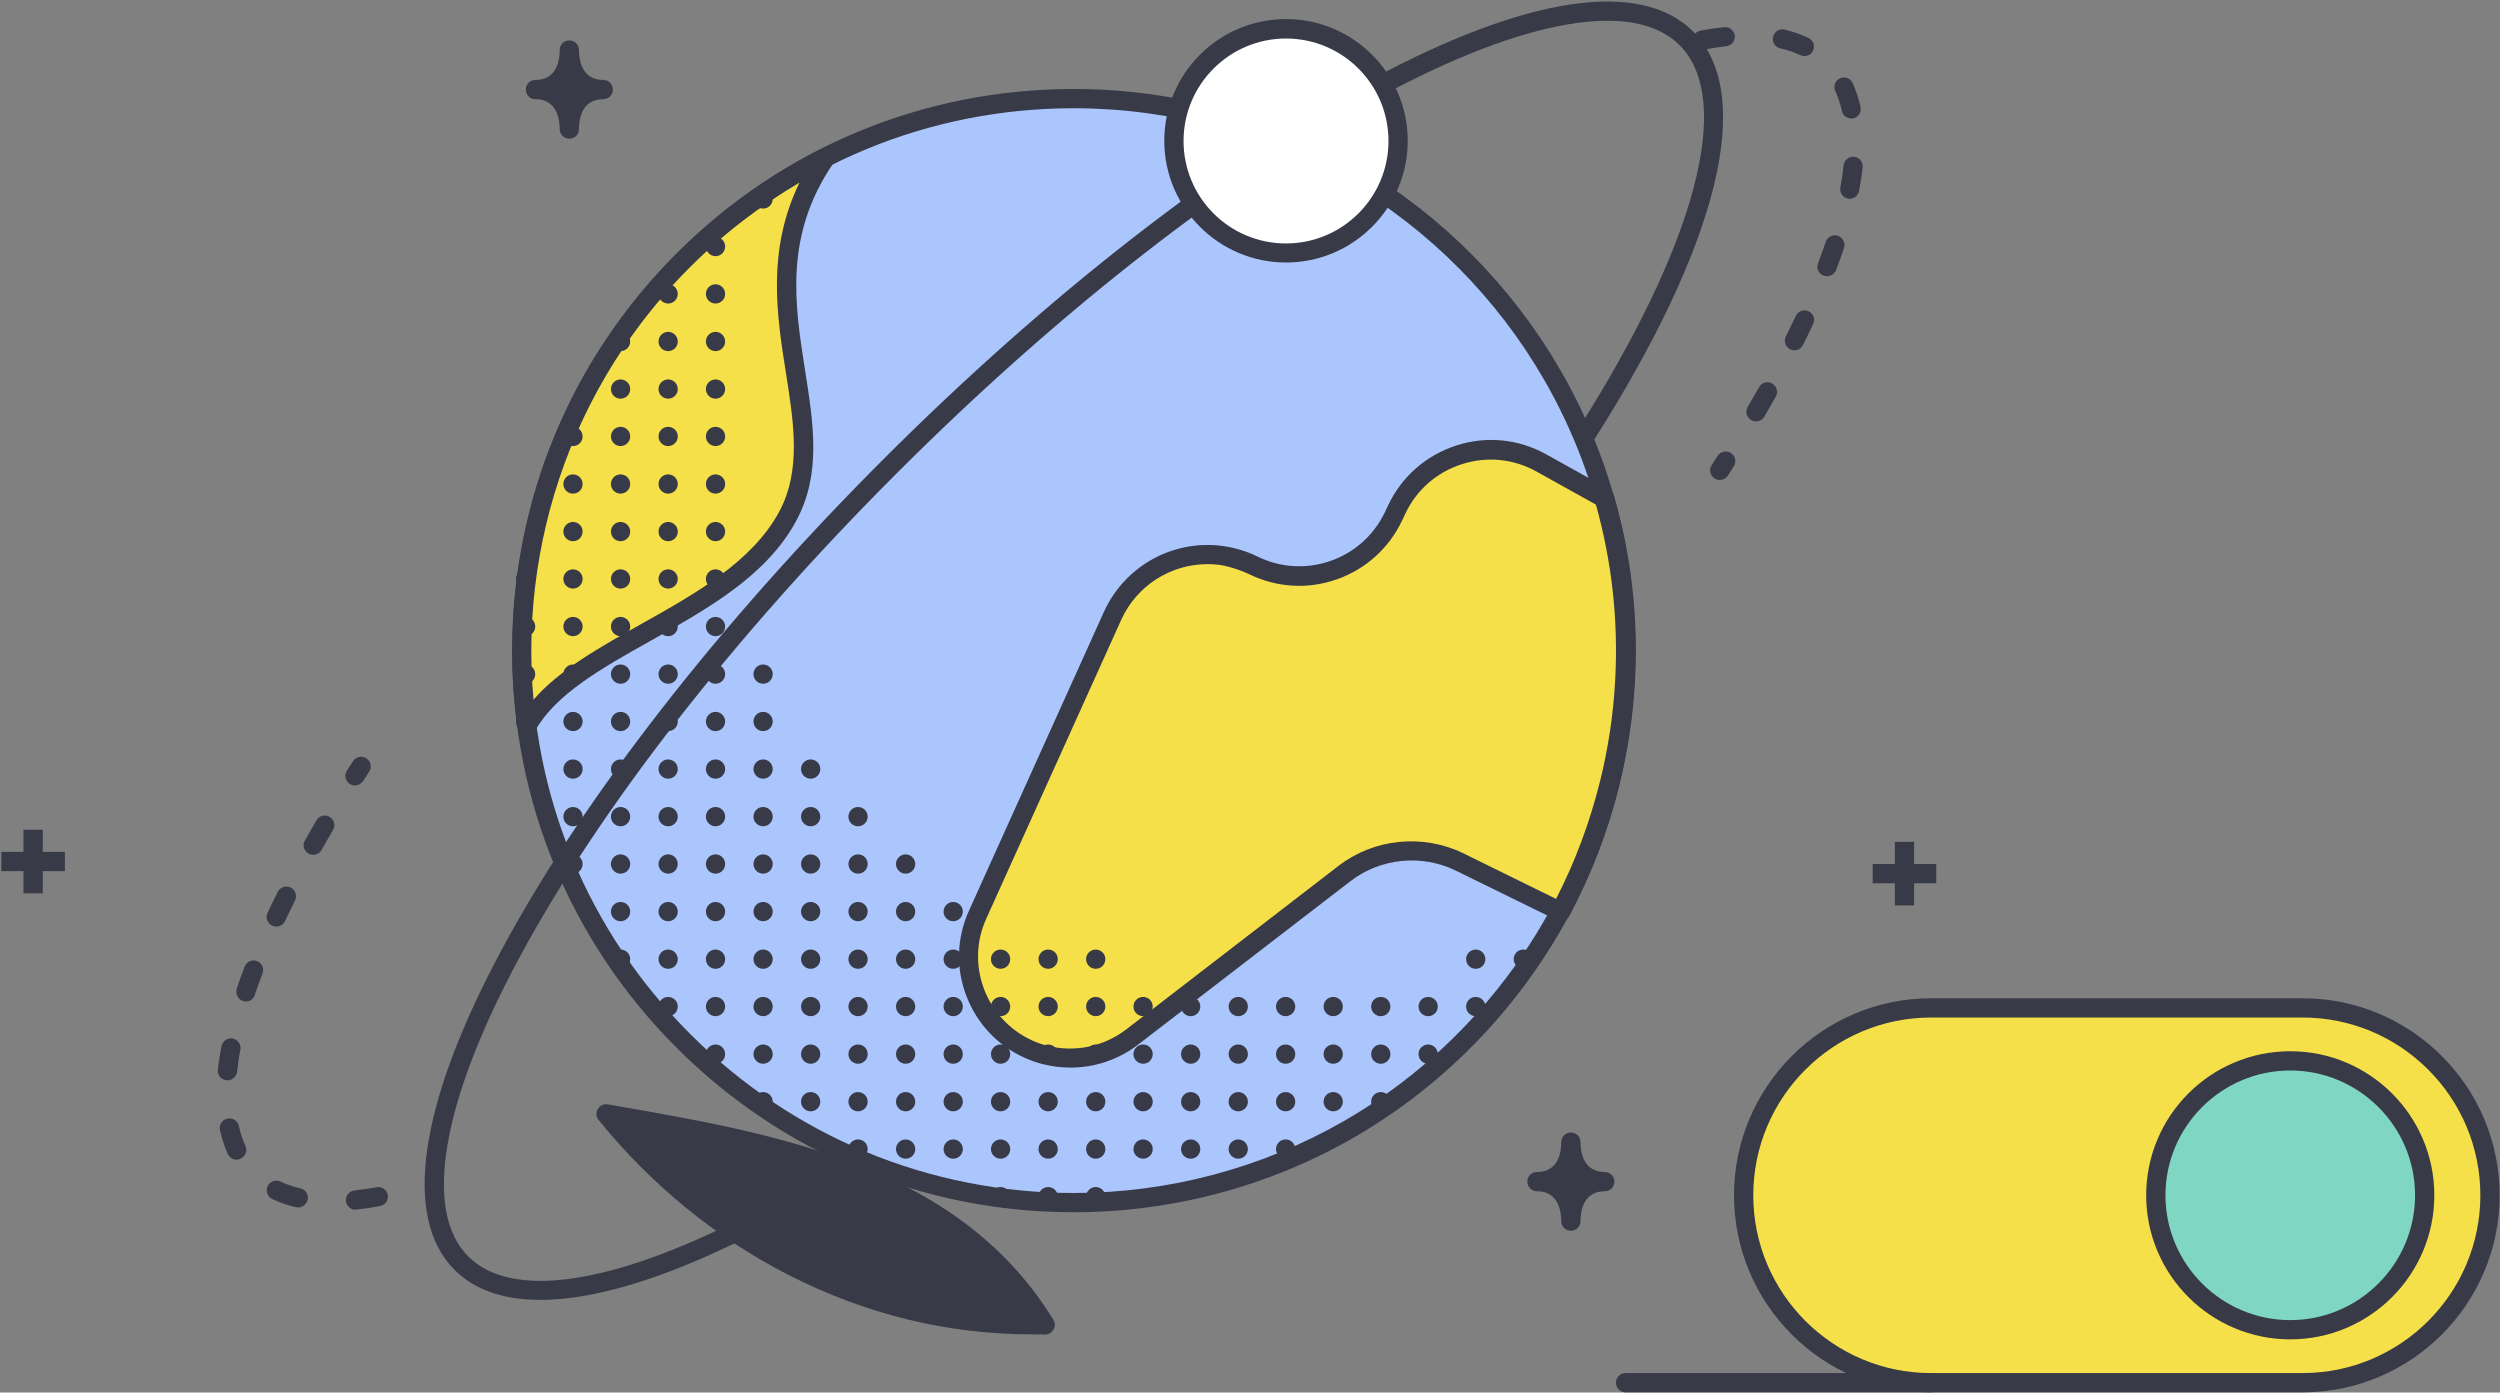 <?xml version="1.0" encoding="UTF-8"?>
<svg width="1298px" height="723px" viewBox="0 0 1298 723" version="1.1" xmlns="http://www.w3.org/2000/svg" xmlns:xlink="http://www.w3.org/1999/xlink">
    <rect x="0" y="0" width="1298" height="723" fill="#808080" stroke="none"/>
    <!-- Generator: Sketch 64 (93537) - https://sketch.com -->
    <title>networking</title>
    <desc>Created with Sketch.</desc>
    <g id="Page-1" stroke="none" stroke-width="1" fill="none" fill-rule="evenodd">
        <g id="networking" transform="translate(-365, -194)">
            <g id="Group" transform="translate(257, 163)">
                <path d="M1400.8,0.1 L887.8,0.1 C885.2,0.1 883,2.1 882.8,4.7 C882.6,7.3 884.4,9.6 886.9,10.1 C955.9,22.2 999,44.3 1026.4,81.6 C1051.9,116.3 1062.1,161.1 1075.1,217.7 C1080.1,239.8 1085.4,262.6 1092,287.3 C1098.5,311.4 1105.5,333.6 1113.2,355 C1124.4,385.9 1141.3,411.8 1164.8,434.3 C1183,451.8 1204.7,466.9 1235.2,483.3 C1247,489.7 1258.9,495.7 1270.5,501.4 C1337.7,535 1395.8,564.1 1395.8,651.5 C1395.8,654.3 1398,656.5 1400.8,656.5 C1403.6,656.5 1405.8,654.3 1405.8,651.5 L1405.8,5.1 C1405.8,2.4 1403.6,0.1 1400.8,0.1 Z" id="Path" fill-rule="nonzero"></path>
                <path d="M670.1,747.1 C668.7,743.6 667.3,740.1 665.7,736.8 C662.5,729.7 658.8,722.9 654.9,716.4 C632.9,680.4 599.7,654 553.3,635.8 C512.9,619.9 468,612.1 424.6,604.6 L423.5,604.4 C403.1,600.9 382,597.2 362.3,592.7 C320.2,583.1 292.7,571.3 273.3,554.4 C249.6,533.9 238.1,505.1 238.1,466.5 C238.1,410.2 222.8,365.9 191.5,331 C164.2,300.7 128.5,281.6 96.9,264.7 C50.4,239.9 10.1,218.4 10.1,170 C10.1,167.2 7.9,165 5.1,165 C2.3,165 0.1,167.2 0.1,170 L0.1,748.9 C0.1,751.7 2.3,753.9 5.1,753.9 L665.4,753.9 C667.1,753.9 668.6,753.1 669.5,751.7 C670.5,750.3 670.7,748.6 670.1,747.1 Z" id="Path" fill-rule="nonzero"></path>
                <path d="M655,716.4 C633,680.4 599.8,654 553.4,635.8 C513,619.9 468.1,612.1 424.7,604.6 L423.6,604.4 C421.5,604 419.5,605 418.4,606.8 C417.3,608.6 417.5,610.9 418.8,612.5 C445.9,646 479.9,673.8 517.3,692.9 C557.4,713.4 599.9,723.8 643.8,723.8 C645,723.8 647.6,723.9 650.5,723.9 L650.6,723.9 C652.4,723.9 654,722.9 654.9,721.4 C655.9,719.9 655.9,718 655,716.4 Z" id="Path" fill="#383A48" fill-rule="nonzero"></path>
                <g transform="translate(373, 77)" fill-rule="nonzero">
                    <g>
                        <path d="M579.1,291.8 C579.1,316.1 576.1,339.7 570.4,362.3 C551.2,438.4 501.4,502.5 435,540.6 C393,564.7 344.4,578.4 292.6,578.4 C134.3,578.4 6,450.1 6,291.8 C6,133.5 134.3,5.2 292.6,5.2 C398.6,5.2 491.2,62.8 540.8,148.4 C556.6,175.7 568,205.8 574.1,237.8 C577.3,255.3 579.1,273.3 579.1,291.8 Z" id="Path" fill="#AAC6FC"></path>
                        <path d="M292.5,583.4 C214.6,583.4 141.4,553.1 86.3,498 C31.2,442.9 0.9,369.7 0.9,291.8 C0.9,213.9 31.2,140.7 86.3,85.6 C141.4,30.5 214.6,0.2 292.5,0.2 C344.6,0.2 395.7,14.1 440.3,40.4 C483.6,65.9 519.8,102.4 545,145.9 C561.4,174.2 572.8,204.8 578.9,236.8 C582.3,254.8 584.1,273.3 584.1,291.8 C584.1,316.1 581.1,340.2 575.2,363.5 C556,439.6 505.7,505.7 437.4,544.9 C393.5,570.1 343.4,583.4 292.5,583.4 Z M292.5,10.2 C217.3,10.2 146.6,39.5 93.4,92.7 C40.2,145.9 10.9,216.6 10.9,291.8 C10.9,367 40.2,437.7 93.4,490.9 C146.6,544.1 217.3,573.4 292.5,573.4 C341.7,573.4 390.1,560.5 432.5,536.2 C498.5,498.3 547,434.5 565.6,361 C571.3,338.5 574.2,315.2 574.2,291.7 C574.2,273.9 572.5,256 569.2,238.6 C563.3,207.6 552.3,178.1 536.5,150.8 C512.2,108.8 477.2,73.5 435.4,48.9 C392.1,23.6 342.8,10.2 292.5,10.2 Z" id="Shape" fill="#383A48"></path>
                    </g>
                    <g transform="translate(232, 182)">
                        <path d="M338.6,178.9 C332.7,202.5 324.1,224.7 313.1,245.2 L260.7,219.5 C241.3,210 218.1,212.3 201,225.5 L90.8,310.4 C77.9,320.3 61.3,323.7 45.9,319.8 C42.8,319 39.8,318 36.9,316.7 C10.3,304.7 -1.5,273.4 10.5,246.9 L80.5,91.9 C91.5,67.6 118,55.4 142.8,61.6 C146.4,62.5 150.1,63.8 153.6,65.5 C180.7,78.8 213.5,67.3 226.4,40 L228,36.6 C241.4,8.3 276,-2.8 303.3,12.4 L335.8,30.5 C344.5,60.8 348.4,92.7 346.6,125.3 C345.7,143 343.1,160.9 338.6,178.9 Z" id="Path" fill="#F6E049"></path>
                        <path d="M58.8,326.3 C54.1,326.3 49.4,325.7 44.8,324.6 C41.4,323.8 38.1,322.6 35,321.2 C20.9,314.9 10.2,303.4 4.7,289 C-0.8,274.6 -0.3,258.9 6.1,244.8 L76.1,89.8 C87.9,63.7 116.5,49.8 144.2,56.7 C148.2,57.7 152.2,59.1 156,61 C167.9,66.8 181.3,67.6 193.9,63.2 C206.4,58.8 216.4,49.8 222.1,37.8 L223.7,34.4 C230.8,19.4 243.4,8.4 259.1,3.3 C274.9,-1.8 291.5,-0.1 306,8 L338.5,26.1 C339.7,26.7 340.5,27.8 340.9,29.1 C350,60.5 353.7,92.9 351.9,125.5 C350.9,143.8 348.1,162.2 343.7,180.1 L343.7,180.1 C337.9,203.6 329.1,226.3 317.8,247.6 C316.5,250 313.6,250.9 311.2,249.7 L258.8,224 C241.2,215.4 219.8,217.5 204.3,229.4 L94,314.3 C83.7,322.2 71.4,326.3 58.8,326.3 Z M129.9,64.9 C111,64.9 93.2,75.9 85.1,93.9 L15.1,248.9 C9.8,260.5 9.4,273.5 13.9,285.5 C18.4,297.4 27.3,306.9 38.9,312.2 C41.5,313.4 44.2,314.3 47,315 C61.2,318.5 76,315.4 87.7,306.5 L197.9,221.6 C216.4,207.3 241.9,204.8 262.9,215.1 L310.9,238.7 C320.8,219.5 328.4,199 333.7,177.8 C338,160.5 340.7,142.7 341.6,125.1 C343.3,94.3 339.9,63.7 331.6,34 L300.9,16.9 C288.9,10.2 275.1,8.8 262,13 C248.9,17.2 238.4,26.4 232.6,38.8 L231,42.2 C224.2,56.6 212.1,67.5 197.1,72.8 C182,78.1 165.9,77.1 151.5,70.1 C148.3,68.6 145,67.4 141.7,66.5 C137.8,65.3 133.8,64.9 129.9,64.9 Z" id="Shape" fill="#383A48"></path>
                    </g>
                    <g transform="translate(0, 30)">
                        <path d="M117.6,34.7 C33.3,99.7 -4.9,202.3 8.5,300.7 C32.4,258.1 116.1,243.6 144,191.8 C171.9,140 115.7,75.7 163.6,5.7 C147.6,13.8 132.2,23.5 117.6,34.7 Z" id="Path" fill="#F6E049"></path>
                        <path d="M8.5,305.8 C8.2,305.8 7.9,305.8 7.6,305.7 C5.5,305.3 3.9,303.6 3.6,301.5 C-3.2,251.5 3.1,200.3 21.8,153.4 C41.1,105.1 73.2,62.7 114.6,30.8 L114.6,30.8 C129.2,19.5 145,9.6 161.3,1.4 C163.3,0.4 165.8,0.9 167.3,2.6 C168.8,4.3 169,6.8 167.7,8.7 C142,46.3 147.6,81.9 153,116.4 C157.4,144.1 161.5,170.2 148.4,194.4 C133,223 102.4,240.1 72.8,256.7 C47.4,270.9 23.5,284.4 12.9,303.3 C11.9,304.8 10.2,305.8 8.5,305.8 Z M150.1,18.8 C139.9,24.8 130,31.5 120.6,38.7 L120.6,38.7 C80.6,69.5 49.6,110.4 31,157.1 C14.5,198.4 8,243.1 12,287.3 C25.4,271.8 46.2,260.2 67.9,248 C96.3,232.1 125.6,215.6 139.6,189.6 C151,168.4 147.2,143.8 143.1,117.9 C138.3,87.6 133,54 150.1,18.8 Z" id="Shape" fill="#383A48"></path>
                    </g>
                    <g transform="translate(2, 52)" fill="#383A48" id="Oval">
                        <circle cx="523.9" cy="400" r="5"></circle>
                        <circle cx="499.2" cy="400" r="5"></circle>
                        <circle cx="499.2" cy="424.6" r="5"></circle>
                        <circle cx="474.5" cy="424.6" r="5"></circle>
                        <circle cx="474.5" cy="449.3" r="5"></circle>
                        <circle cx="449.9" cy="424.6" r="5"></circle>
                        <circle cx="449.9" cy="449.3" r="5"></circle>
                        <circle cx="449.9" cy="474" r="5"></circle>
                        <circle cx="425.2" cy="424.6" r="5"></circle>
                        <circle cx="425.2" cy="449.3" r="5"></circle>
                        <circle cx="425.2" cy="474" r="5"></circle>
                        <circle cx="400.5" cy="424.6" r="5"></circle>
                        <circle cx="400.5" cy="449.3" r="5"></circle>
                        <circle cx="400.5" cy="474" r="5"></circle>
                        <circle cx="400.5" cy="498.6" r="5"></circle>
                        <circle cx="375.9" cy="424.6" r="5"></circle>
                        <circle cx="375.9" cy="449.3" r="5"></circle>
                        <circle cx="375.9" cy="474" r="5"></circle>
                        <circle cx="375.9" cy="498.6" r="5"></circle>
                        <circle cx="351.2" cy="424.6" r="5"></circle>
                        <circle cx="351.2" cy="449.3" r="5"></circle>
                        <circle cx="351.2" cy="474" r="5"></circle>
                        <circle cx="351.2" cy="498.6" r="5"></circle>
                        <circle cx="326.5" cy="424.6" r="5"></circle>
                        <circle cx="326.5" cy="449.3" r="5"></circle>
                        <circle cx="326.5" cy="474" r="5"></circle>
                        <circle cx="326.5" cy="498.6" r="5"></circle>
                        <circle cx="301.9" cy="400" r="5"></circle>
                        <circle cx="301.9" cy="424.6" r="5"></circle>
                        <circle cx="301.9" cy="449.3" r="5"></circle>
                        <circle cx="301.9" cy="474" r="5"></circle>
                        <circle cx="301.9" cy="498.6" r="5"></circle>
                        <circle cx="301.9" cy="523.3" r="5"></circle>
                        <circle cx="277.2" cy="400" r="5"></circle>
                        <circle cx="277.2" cy="424.6" r="5"></circle>
                        <circle cx="277.2" cy="449.3" r="5"></circle>
                        <circle cx="277.2" cy="474" r="5"></circle>
                        <circle cx="277.2" cy="498.6" r="5"></circle>
                        <circle cx="277.2" cy="523.3" r="5"></circle>
                        <circle cx="252.5" cy="400" r="5"></circle>
                        <circle cx="252.5" cy="424.6" r="5"></circle>
                        <circle cx="252.5" cy="449.3" r="5"></circle>
                        <circle cx="252.5" cy="474" r="5"></circle>
                        <circle cx="252.5" cy="498.6" r="5"></circle>
                        <circle cx="252.5" cy="523.3" r="5"></circle>
                        <circle cx="227.9" cy="375.3" r="5"></circle>
                        <circle cx="227.9" cy="400" r="5"></circle>
                        <circle cx="227.9" cy="424.6" r="5"></circle>
                        <circle cx="227.9" cy="449.3" r="5"></circle>
                        <circle cx="227.9" cy="474" r="5"></circle>
                        <circle cx="227.9" cy="498.6" r="5"></circle>
                        <circle cx="203.2" cy="350.6" r="5"></circle>
                        <circle cx="203.2" cy="375.3" r="5"></circle>
                        <circle cx="203.2" cy="400" r="5"></circle>
                        <circle cx="203.2" cy="424.6" r="5"></circle>
                        <circle cx="203.2" cy="449.3" r="5"></circle>
                        <circle cx="203.2" cy="474" r="5"></circle>
                        <circle cx="203.2" cy="498.6" r="5"></circle>
                        <circle cx="178.5" cy="326" r="5"></circle>
                        <circle cx="178.5" cy="350.6" r="5"></circle>
                        <circle cx="178.5" cy="375.3" r="5"></circle>
                        <circle cx="178.5" cy="400" r="5"></circle>
                        <circle cx="178.5" cy="424.6" r="5"></circle>
                        <circle cx="178.5" cy="449.3" r="5"></circle>
                        <circle cx="178.5" cy="474" r="5"></circle>
                        <circle cx="178.5" cy="498.6" r="5"></circle>
                        <circle cx="153.9" cy="301.3" r="5"></circle>
                        <circle cx="153.9" cy="326" r="5"></circle>
                        <circle cx="153.9" cy="350.6" r="5"></circle>
                        <circle cx="153.9" cy="375.3" r="5"></circle>
                        <circle cx="153.9" cy="400" r="5"></circle>
                        <circle cx="153.9" cy="424.6" r="5"></circle>
                        <circle cx="153.9" cy="449.3" r="5"></circle>
                        <circle cx="153.9" cy="474" r="5"></circle>
                        <circle cx="129.2" cy="5.3" r="5"></circle>
                        <circle cx="129.2" cy="252" r="5"></circle>
                        <circle cx="129.2" cy="276.6" r="5"></circle>
                        <circle cx="129.2" cy="301.3" r="5"></circle>
                        <circle cx="129.2" cy="326" r="5"></circle>
                        <circle cx="129.2" cy="350.6" r="5"></circle>
                        <circle cx="129.2" cy="375.3" r="5"></circle>
                        <circle cx="129.2" cy="400" r="5"></circle>
                        <circle cx="129.2" cy="424.6" r="5"></circle>
                        <circle cx="129.2" cy="449.3" r="5"></circle>
                        <circle cx="129.2" cy="474" r="5"></circle>
                        <circle cx="104.5" cy="30" r="5"></circle>
                        <circle cx="104.5" cy="54.6" r="5"></circle>
                        <circle cx="104.5" cy="79.3" r="5"></circle>
                        <circle cx="104.5" cy="104" r="5"></circle>
                        <circle cx="104.5" cy="128.6" r="5"></circle>
                        <circle cx="104.5" cy="153.3" r="5"></circle>
                        <circle cx="104.5" cy="178" r="5"></circle>
                        <circle cx="104.5" cy="202.6" r="5"></circle>
                        <circle cx="104.5" cy="227.3" r="5"></circle>
                        <circle cx="104.5" cy="252" r="5"></circle>
                        <circle cx="104.5" cy="276.6" r="5"></circle>
                        <circle cx="104.5" cy="301.3" r="5"></circle>
                        <circle cx="104.5" cy="326" r="5"></circle>
                        <circle cx="104.5" cy="350.6" r="5"></circle>
                        <circle cx="104.5" cy="375.3" r="5"></circle>
                        <circle cx="104.5" cy="400" r="5"></circle>
                        <circle cx="104.5" cy="424.6" r="5"></circle>
                        <circle cx="104.5" cy="449.3" r="5"></circle>
                        <circle cx="79.9" cy="54.6" r="5"></circle>
                        <circle cx="79.9" cy="79.3" r="5"></circle>
                        <circle cx="79.9" cy="104" r="5"></circle>
                        <circle cx="79.9" cy="128.6" r="5"></circle>
                        <circle cx="79.9" cy="153.3" r="5"></circle>
                        <circle cx="79.9" cy="178" r="5"></circle>
                        <circle cx="79.9" cy="202.6" r="5"></circle>
                        <circle cx="79.9" cy="227.3" r="5"></circle>
                        <circle cx="79.9" cy="252" r="5"></circle>
                        <circle cx="79.9" cy="276.6" r="5"></circle>
                        <circle cx="79.9" cy="301.3" r="5"></circle>
                        <circle cx="79.9" cy="326" r="5"></circle>
                        <circle cx="79.9" cy="350.6" r="5"></circle>
                        <circle cx="79.9" cy="375.3" r="5"></circle>
                        <circle cx="79.9" cy="400" r="5"></circle>
                        <circle cx="79.9" cy="424.6" r="5"></circle>
                        <circle cx="55.2" cy="79.3" r="5"></circle>
                        <circle cx="55.2" cy="104" r="5"></circle>
                        <circle cx="55.2" cy="128.6" r="5"></circle>
                        <circle cx="55.2" cy="153.3" r="5"></circle>
                        <circle cx="55.2" cy="178" r="5"></circle>
                        <circle cx="55.2" cy="202.6" r="5"></circle>
                        <circle cx="55.2" cy="227.3" r="5"></circle>
                        <circle cx="55.2" cy="252" r="5"></circle>
                        <circle cx="55.2" cy="276.6" r="5"></circle>
                        <circle cx="55.2" cy="301.3" r="5"></circle>
                        <circle cx="55.2" cy="326" r="5"></circle>
                        <circle cx="55.2" cy="350.6" r="5"></circle>
                        <circle cx="55.2" cy="375.3" r="5"></circle>
                        <circle cx="55.2" cy="400" r="5"></circle>
                        <circle cx="30.5" cy="128.6" r="5"></circle>
                        <circle cx="30.5" cy="153.3" r="5"></circle>
                        <circle cx="30.5" cy="178" r="5"></circle>
                        <circle cx="30.5" cy="202.6" r="5"></circle>
                        <circle cx="30.5" cy="227.3" r="5"></circle>
                        <circle cx="30.5" cy="252" r="5"></circle>
                        <circle cx="30.5" cy="276.6" r="5"></circle>
                        <circle cx="30.5" cy="301.3" r="5"></circle>
                        <circle cx="30.5" cy="326" r="5"></circle>
                        <circle cx="30.5" cy="350.6" r="5"></circle>
                        <circle cx="5.9" cy="202.6" r="5"></circle>
                        <circle cx="5.9" cy="227.3" r="5"></circle>
                        <circle cx="5.9" cy="252" r="5"></circle>
                        <circle cx="5.9" cy="276.6" r="5"></circle>
                    </g>
                </g>
                <path d="M388.6,705.9 C369.5,705.9 354.5,700.8 344,690.3 C316.8,663.1 325.5,603.9 368.7,523.7 C410.9,445.2 481.1,355 566.4,269.7 C651.7,184.4 741.9,114.2 820.4,72 C900.6,28.9 959.8,20.1 987,47.3 C1019.7,80 1000.5,157.9 934.4,261.3 L926,255.9 C988.4,158.3 1008.6,83 980,54.4 C956.5,30.9 900.1,40.5 825.2,80.8 C747.5,122.6 658.1,192.2 573.5,276.8 C488.9,361.4 419.3,450.8 377.5,528.5 C337.2,603.4 327.6,659.8 351.1,683.3 C379.7,711.9 455,691.7 552.6,629.3 L558,637.7 C487.7,682.6 429.1,705.9 388.6,705.9 Z" id="Path" fill="#383A48" fill-rule="nonzero"></path>
                <path d="M292.6,659.1 C290.1,659.1 287.9,657.2 287.6,654.6 C287.3,651.9 289.3,649.4 292,649.1 C295.7,648.7 299.5,648.1 303.5,647.4 C306.2,646.9 308.8,648.7 309.3,651.4 C309.8,654.1 308,656.7 305.3,657.2 C301.1,658 297,658.6 293,659 C292.9,659.1 292.8,659.1 292.6,659.1 Z M262.8,657.9 C262.4,657.9 262,657.9 261.7,657.8 C257.3,656.8 253.1,655.3 249.3,653.5 C246.8,652.3 245.8,649.3 247,646.8 C248.2,644.3 251.2,643.3 253.7,644.5 C256.8,646 260.3,647.2 264,648 C266.7,648.6 268.4,651.3 267.7,654 C267.1,656.4 265,657.9 262.8,657.9 Z M230.8,633.1 C228.9,633.1 227.1,632 226.3,630.2 C224.6,626.4 223.2,622.2 222.2,617.8 C221.6,615.1 223.3,612.4 226,611.8 C228.7,611.2 231.4,612.9 232,615.6 C232.8,619.3 234,622.8 235.4,625.9 C236.6,628.4 235.5,631.4 233,632.5 C232.3,632.9 231.5,633.1 230.8,633.1 Z M226.1,591.9 C225.9,591.9 225.7,591.9 225.5,591.9 C222.8,591.6 220.8,589.1 221.1,586.4 C221.5,582.5 222.2,578.4 223,574.2 C223.5,571.5 226.1,569.7 228.8,570.2 C231.5,570.7 233.3,573.3 232.8,576 C232,579.9 231.5,583.8 231.1,587.5 C230.8,590 228.6,591.9 226.1,591.9 Z M235.7,551 C235.2,551 234.6,550.9 234.1,550.7 C231.5,549.8 230.1,547 230.9,544.4 C232.1,540.7 233.5,536.8 235,532.9 C236,530.3 238.9,529 241.4,530 C244,531 245.3,533.9 244.3,536.4 C242.9,540.2 241.5,543.9 240.3,547.5 C239.7,549.7 237.8,551 235.7,551 Z M251.4,512.1 C250.7,512.1 250,511.9 249.3,511.6 C246.8,510.4 245.7,507.5 246.9,505 C248.6,501.4 250.3,497.7 252.2,494.1 C253.4,491.6 256.4,490.6 258.9,491.8 C261.4,493 262.4,496 261.2,498.5 C259.4,502.1 257.7,505.7 256,509.2 C255.1,511.1 253.3,512.1 251.4,512.1 Z M270.6,474.8 C269.8,474.8 268.9,474.6 268.2,474.2 C265.8,472.8 264.9,469.8 266.3,467.4 C268.2,464 270.2,460.5 272.3,456.9 C273.7,454.5 276.8,453.7 279.1,455.1 C281.5,456.5 282.3,459.6 280.9,461.9 C278.9,465.4 276.9,468.9 275,472.2 C274.1,473.9 272.4,474.8 270.6,474.8 Z M292.3,438.8 C291.4,438.8 290.4,438.5 289.6,438 C287.3,436.5 286.6,433.4 288.1,431.1 C289.1,429.5 290.2,427.8 291.3,426.2 C292.8,423.9 295.9,423.2 298.2,424.7 C300.5,426.2 301.2,429.3 299.7,431.6 C298.7,433.2 297.6,434.8 296.6,436.4 C295.5,438 293.9,438.8 292.3,438.8 Z" id="Shape" fill="#383A48" fill-rule="nonzero"></path>
                <path d="M1000.9,280.2 C1000,280.2 999,279.9 998.2,279.4 C995.9,277.9 995.2,274.8 996.7,272.5 C997.7,270.9 998.8,269.3 999.8,267.7 C1001.3,265.4 1004.4,264.7 1006.7,266.2 C1009,267.7 1009.7,270.8 1008.2,273.1 C1007.2,274.7 1006.1,276.4 1005.1,278 C1004.1,279.4 1002.5,280.2 1000.9,280.2 Z M1019.7,249.8 C1018.8,249.8 1018,249.6 1017.2,249.1 C1014.8,247.7 1014,244.6 1015.4,242.3 C1017.4,238.8 1019.4,235.4 1021.3,232 C1022.7,229.6 1025.7,228.7 1028.1,230.1 C1030.5,231.5 1031.4,234.5 1030,236.9 C1028.1,240.3 1026,243.9 1024,247.4 C1023.1,248.9 1021.4,249.8 1019.7,249.8 Z M1039.7,212.9 C1039,212.9 1038.2,212.7 1037.5,212.4 C1035,211.2 1034,208.2 1035.2,205.7 C1037,202.1 1038.7,198.5 1040.4,195 C1041.6,192.5 1044.5,191.4 1047,192.6 C1049.5,193.8 1050.6,196.7 1049.4,199.2 C1047.7,202.8 1046,206.5 1044.1,210.1 C1043.3,211.8 1041.5,212.9 1039.7,212.9 Z M1056.6,174.4 C1056,174.4 1055.4,174.3 1054.8,174.1 C1052.2,173.1 1050.9,170.2 1051.9,167.7 C1053.3,163.9 1054.7,160.2 1055.9,156.6 C1056.8,154 1059.6,152.6 1062.2,153.4 C1064.8,154.3 1066.2,157.1 1065.4,159.7 C1064.2,163.4 1062.8,167.3 1061.3,171.2 C1060.5,173.2 1058.6,174.4 1056.6,174.4 Z M1068.4,134.2 C1068.1,134.2 1067.8,134.2 1067.5,134.1 C1064.8,133.6 1063,131 1063.5,128.3 C1064.3,124.4 1064.8,120.5 1065.2,116.8 C1065.5,114.1 1068,112.1 1070.7,112.4 C1073.4,112.7 1075.4,115.2 1075.1,117.9 C1074.7,121.8 1074,125.9 1073.2,130.1 C1072.8,132.5 1070.7,134.2 1068.4,134.2 Z M1069.2,92.5 C1066.9,92.5 1064.8,90.9 1064.3,88.6 C1063.5,84.9 1062.3,81.4 1060.9,78.3 C1059.7,75.8 1060.8,72.8 1063.3,71.7 C1065.8,70.5 1068.8,71.6 1069.9,74.1 C1071.6,77.9 1073,82.1 1074,86.5 C1074.6,89.2 1072.9,91.9 1070.2,92.5 C1069.9,92.4 1069.6,92.5 1069.2,92.5 Z M1044.8,60.1 C1044.1,60.1 1043.3,59.9 1042.6,59.6 C1039.5,58.1 1036,56.9 1032.3,56.1 C1029.6,55.5 1027.9,52.8 1028.6,50.1 C1029.2,47.4 1031.9,45.7 1034.6,46.4 C1039,47.4 1043.2,48.9 1047,50.7 C1049.5,51.9 1050.5,54.9 1049.3,57.4 C1048.5,59.1 1046.7,60.1 1044.8,60.1 Z M991.8,56.8 C989.4,56.8 987.3,55.1 986.9,52.7 C986.4,50 988.2,47.4 990.9,46.9 C995.1,46.1 999.2,45.5 1003.2,45.1 C1005.9,44.8 1008.4,46.8 1008.7,49.5 C1009,52.2 1007,54.7 1004.3,55 C1000.6,55.4 996.8,56 992.8,56.7 C992.4,56.8 992.1,56.8 991.8,56.8 Z" id="Shape" fill="#383A48" fill-rule="nonzero"></path>
                <g transform="translate(708, 36)" fill-rule="nonzero">
                    <circle id="Oval" fill="#FFFFFF" transform="translate(67.688, 68.233) rotate(-80.008) translate(-67.688, -68.233) " cx="67.688" cy="68.233" r="58.198"></circle>
                    <path d="M67.7,131.3 C32.9,131.3 4.5,103 4.5,68.1 C4.5,33.2 32.8,4.9 67.7,4.9 C102.5,4.9 130.9,33.2 130.9,68.1 C130.9,103 102.5,131.3 67.7,131.3 Z M67.7,15 C38.4,15 14.5,38.8 14.5,68.2 C14.5,97.6 38.3,121.4 67.7,121.4 C97,121.4 120.9,97.6 120.9,68.2 C120.9,38.8 97,15 67.7,15 Z" id="Shape" fill="#383A48"></path>
                </g>
                <g transform="translate(1008, 549)" fill-rule="nonzero">
                    <path d="M102.7,5.3 L295.6,5.3 C349.3,5.3 392.9,48.9 392.9,102.6 L392.9,102.6 C392.9,156.3 349.3,199.9 295.6,199.9 L102.7,199.9 C49,199.9 5.4,156.3 5.4,102.6 L5.4,102.6 C5.4,48.9 48.9,5.3 102.7,5.3 Z" id="Path" fill="#F6E049"></path>
                    <path d="M295.5,204.9 L102.6,204.9 C46.2,204.9 0.3,159 0.3,102.6 C0.3,46.2 46.2,0.3 102.6,0.3 L295.5,0.3 C351.9,0.3 397.8,46.2 397.8,102.6 C397.8,159 351.9,204.9 295.5,204.9 Z M102.6,10.3 C51.7,10.3 10.3,51.7 10.3,102.6 C10.3,153.5 51.7,194.9 102.6,194.9 L295.5,194.9 C346.4,194.9 387.8,153.5 387.8,102.6 C387.8,51.7 346.4,10.3 295.5,10.3 L102.6,10.3 Z" id="Shape" fill="#383A48"></path>
                    <g transform="translate(214, 27)">
                        <circle id="Oval" fill="#7FD6C2" cx="75.1" cy="75.6" r="69.8"></circle>
                        <path d="M75.1,150.4 C33.9,150.4 0.3,116.9 0.3,75.6 C0.3,34.3 33.8,0.8 75.1,0.8 C116.3,0.8 149.9,34.3 149.9,75.6 C149.9,116.9 116.3,150.4 75.1,150.4 Z M75.1,10.8 C39.4,10.8 10.3,39.9 10.3,75.6 C10.3,111.3 39.4,140.4 75.1,140.4 C110.8,140.4 139.9,111.3 139.9,75.6 C139.9,39.9 110.8,10.8 75.1,10.8 Z" id="Shape" fill="#383A48"></path>
                    </g>
                </g>
                <path d="M1110.6,753.9 L952,753.9 C949.2,753.9 947,751.7 947,748.9 C947,746.1 949.2,743.9 952,743.9 L1110.6,743.9 C1113.4,743.9 1115.6,746.1 1115.6,748.9 C1115.6,751.7 1113.4,753.9 1110.6,753.9 Z" id="Path" fill="#383A48" fill-rule="nonzero"></path>
                <path d="M941.2,639.5 C929.8,639.5 928.6,628.6 928.6,624 C928.6,621.2 926.4,619 923.6,619 C920.8,619 918.6,621.2 918.6,624 C918.6,628.7 917.4,639.5 906,639.5 C903.2,639.5 901,641.7 901,644.5 C901,647.3 903.2,649.5 906,649.5 C917.4,649.5 918.6,660.4 918.6,665 C918.6,667.8 920.8,670 923.6,670 C926.4,670 928.6,667.8 928.6,665 C928.6,660.3 929.8,649.5 941.2,649.5 C944,649.5 946.2,647.3 946.2,644.5 C946.2,641.7 944,639.5 941.2,639.5 Z" id="Path" fill="#383A48" fill-rule="nonzero"></path>
                <path d="M421.2,72.5 C409.8,72.5 408.6,61.6 408.6,57 C408.6,54.2 406.4,52 403.6,52 C400.8,52 398.6,54.2 398.6,57 C398.6,61.7 397.4,72.5 386,72.5 C383.2,72.5 381,74.7 381,77.5 C381,80.3 383.2,82.5 386,82.5 C397.4,82.5 398.6,93.4 398.6,98 C398.6,100.8 400.8,103 403.6,103 C406.4,103 408.6,100.8 408.6,98 C408.6,93.3 409.8,82.5 421.2,82.5 C424,82.5 426.2,80.3 426.2,77.5 C426.2,74.7 424,72.5 421.2,72.5 Z" id="Path" fill="#383A48" fill-rule="nonzero"></path>
                <g transform="translate(108, 461)">
                    <g transform="translate(0, 12)">
                        <line x1="0.7" y1="5.3" x2="33.6" y2="5.3" id="Path"></line>
                        <rect id="Rectangle" fill="#383A48" fill-rule="nonzero" x="0.7" y="0.3" width="33" height="10"></rect>
                    </g>
                    <g transform="translate(12, 0)">
                        <line x1="5.2" y1="33.8" x2="5.2" y2="0.8" id="Path"></line>
                        <rect id="Rectangle" fill="#383A48" fill-rule="nonzero" x="0.2" y="0.8" width="10" height="33"></rect>
                    </g>
                </g>
                <g transform="translate(1080, 468)">
                    <g transform="translate(0, 11)">
                        <line x1="0.3" y1="5.6" x2="33.3" y2="5.6" id="Path"></line>
                        <rect id="Rectangle" fill="#383A48" fill-rule="nonzero" x="0.3" y="0.6" width="33" height="10"></rect>
                    </g>
                    <g transform="translate(11, 0)">
                        <line x1="5.8" y1="33.1" x2="5.8" y2="0.1" id="Path"></line>
                        <rect id="Rectangle" fill="#383A48" fill-rule="nonzero" x="0.8" y="0.1" width="10" height="33"></rect>
                    </g>
                </g>
            </g>
        </g>
    </g>
</svg>